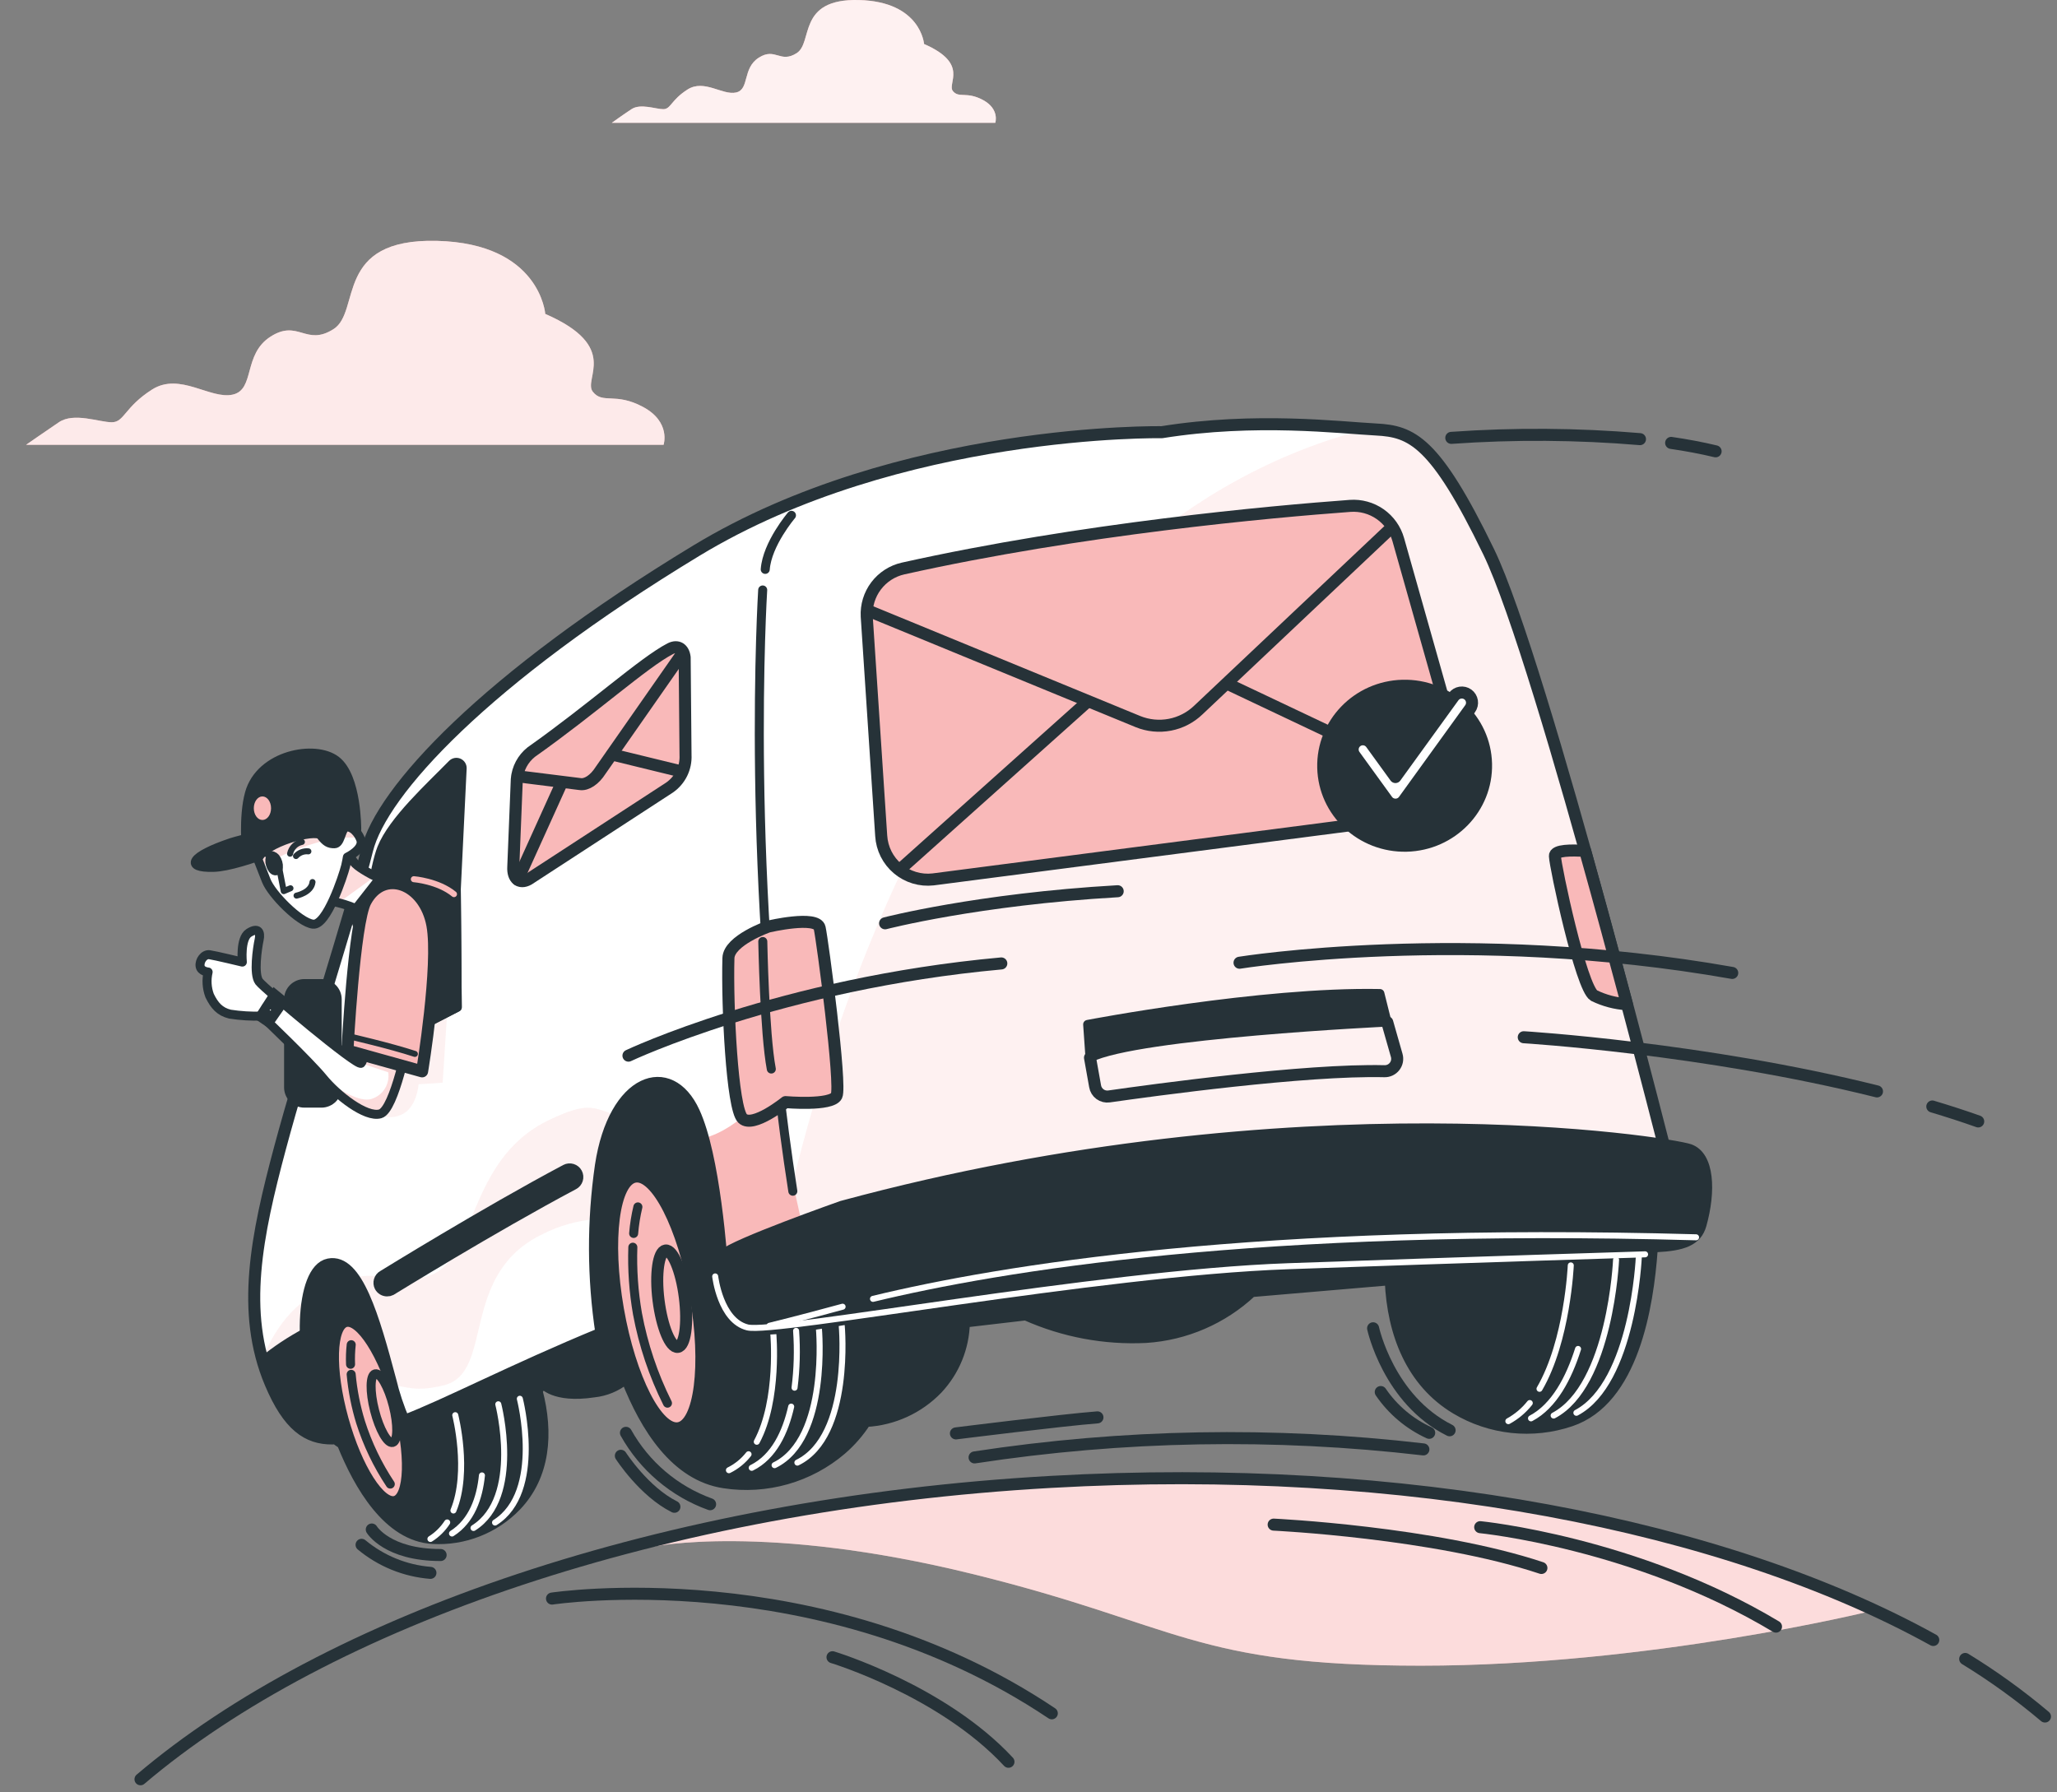<svg width="171" height="149" viewBox="0 0 171 149" fill="none" xmlns="http://www.w3.org/2000/svg">
    <rect x="0" y="0" width="171" height="149" fill="#808080" stroke="none"/>
    <path d="M131.886 88.701V88.675C128.426 87.526 123.118 87.917 122.33 88.387C121.491 88.948 120.771 89.669 120.21 90.507C118.346 93.151 117.011 96.129 116.275 99.279L78.649 102.777C77.262 99.783 75.172 97.1 73.073 95.48C72.474 94.978 71.783 94.597 71.038 94.357C70.711 94.317 70.379 94.329 70.055 94.391C68.69 90.435 66.756 86.619 64.34 86.378C59.252 85.869 50.374 87.573 47.954 92.508C45.533 97.443 44.774 109.763 44.774 109.763L43.078 111.459C41.841 109.05 40.121 106.921 38.024 105.206C37.427 104.701 36.735 104.319 35.989 104.082C35.565 103.964 33.87 104.226 32.093 104.807C32.021 104.739 31.953 104.672 31.877 104.608C30.181 103.188 26.704 102.412 24.763 106.033C22.821 109.653 25.153 116.509 26.314 118.06C26.879 118.853 27.586 119.533 28.4 120.066C29.77 123.458 32.216 127.782 35.981 127.981C37.27 128.051 38.56 127.842 39.761 127.369C40.963 126.897 42.05 126.171 42.947 125.242C45.389 122.699 45.651 119.125 44.731 115.627L45.126 115.05C45.126 115.05 46.003 116.301 49.365 115.796C50.34 115.696 51.264 115.313 52.024 114.694C53.601 118.718 56.149 122.749 60.198 123.352C61.935 123.617 63.71 123.506 65.401 123.024C67.091 122.543 68.659 121.703 69.996 120.562C70.773 119.891 71.451 119.113 72.009 118.251C74.276 118.126 76.412 117.148 77.987 115.512C79.397 114.009 80.203 112.04 80.251 109.98L85.258 109.395C88.401 110.797 91.831 111.439 95.268 111.269C98.56 111.057 101.675 109.708 104.082 107.453L115.491 106.478C115.682 110.9 117.272 114.957 121.003 117.191C122.431 118.044 124.027 118.577 125.681 118.753C127.336 118.929 129.008 118.745 130.584 118.213C135.846 116.449 137.092 108.631 137.431 103.879C137.957 96.247 135.523 89.782 131.886 88.701Z" fill="#263238" stroke="#263238" stroke-width="0.75" stroke-linecap="round" stroke-linejoin="round"/>
    <path d="M62.228 120.897C61.791 121.456 61.233 121.91 60.596 122.224" stroke="white" stroke-width="0.5" stroke-linecap="round" stroke-linejoin="round"/>
    <path d="M64.284 110.849C64.284 110.849 64.789 116.36 62.911 119.858" stroke="white" stroke-width="0.5" stroke-linecap="round" stroke-linejoin="round"/>
    <path d="M65.772 116.937C65.293 119.057 64.339 121.113 62.491 122.025" stroke="white" stroke-width="0.5" stroke-linecap="round" stroke-linejoin="round"/>
    <path d="M68.075 110.429C68.075 110.429 68.923 119.591 64.391 121.804" stroke="white" stroke-width="0.5" stroke-linecap="round" stroke-linejoin="round"/>
    <path d="M69.974 110.217C69.974 110.217 70.822 119.383 66.286 121.592" stroke="white" stroke-width="0.5" stroke-linecap="round" stroke-linejoin="round"/>
    <path d="M127.171 116.64C126.684 117.255 126.078 117.767 125.39 118.145" stroke="white" stroke-width="0.5" stroke-linecap="round" stroke-linejoin="round"/>
    <path d="M130.58 105.197C130.58 105.197 130.308 111.468 127.981 115.457" stroke="white" stroke-width="0.5" stroke-linecap="round" stroke-linejoin="round"/>
    <path d="M131.186 112.142C130.423 114.554 129.202 116.895 127.273 117.912" stroke="white" stroke-width="0.5" stroke-linecap="round" stroke-linejoin="round"/>
    <path d="M134.345 104.731C134.345 104.731 133.891 115.177 129.155 117.679" stroke="white" stroke-width="0.5" stroke-linecap="round" stroke-linejoin="round"/>
    <path d="M136.235 104.502C136.235 104.502 135.782 114.944 131.046 117.45" stroke="white" stroke-width="0.5" stroke-linecap="round" stroke-linejoin="round"/>
    <path d="M37.176 126.565C36.815 127.118 36.34 127.587 35.781 127.939" stroke="white" stroke-width="0.5" stroke-linecap="round" stroke-linejoin="round"/>
    <path d="M37.846 117.649C37.846 117.649 39.042 122.313 37.694 125.573" stroke="white" stroke-width="0.5" stroke-linecap="round" stroke-linejoin="round"/>
    <path d="M40.064 122.656C39.873 124.543 39.216 126.442 37.575 127.485" stroke="white" stroke-width="0.5" stroke-linecap="round" stroke-linejoin="round"/>
    <path d="M41.424 116.742C41.424 116.742 43.417 124.479 39.364 127.027" stroke="white" stroke-width="0.5" stroke-linecap="round" stroke-linejoin="round"/>
    <path d="M43.214 116.284C43.214 116.284 45.211 124.021 41.153 126.574" stroke="white" stroke-width="0.5" stroke-linecap="round" stroke-linejoin="round"/>
    <path d="M57.827 107.707C58.836 113.477 58.205 118.412 56.424 118.73C54.643 119.048 52.375 114.614 51.366 108.843C50.357 103.073 50.989 98.138 52.774 97.82C54.559 97.502 56.818 101.933 57.827 107.707Z" fill="#F9B9B9" stroke="#263238" stroke-linecap="round" stroke-linejoin="round"/>
    <path d="M56.929 107.83C57.209 110.043 56.95 111.896 56.344 111.972C55.737 112.049 55.025 110.319 54.745 108.106C54.466 105.893 54.745 104.036 55.331 103.959C55.916 103.883 56.649 105.617 56.929 107.83Z" fill="#F9B9B9" stroke="#263238" stroke-linecap="round" stroke-linejoin="round"/>
    <path d="M52.676 102.539C52.736 101.796 52.854 101.059 53.028 100.334" stroke="#263238" stroke-width="0.75" stroke-linecap="round" stroke-linejoin="round"/>
    <path d="M55.487 116.649C54.314 114.3 53.475 111.798 52.994 109.217C52.675 107.391 52.546 105.536 52.608 103.684" stroke="#263238" stroke-width="0.75" stroke-linecap="round" stroke-linejoin="round"/>
    <path d="M32.877 124.856C34.158 124.501 34.265 120.849 33.115 116.699C31.965 112.55 29.994 109.474 28.712 109.829C27.43 110.184 27.324 113.836 28.474 117.985C29.624 122.135 31.595 125.211 32.877 124.856Z" fill="#F9B9B9" stroke="#263238" stroke-linecap="round" stroke-linejoin="round"/>
    <path d="M32.695 116.865C33.097 118.442 33.076 119.807 32.644 119.917C32.211 120.028 31.541 118.836 31.139 117.263C30.736 115.69 30.757 114.317 31.19 114.211C31.622 114.105 32.292 115.288 32.695 116.865Z" stroke="#263238" stroke-width="0.75" stroke-linecap="round" stroke-linejoin="round"/>
    <path d="M29.142 113.418C29.119 112.875 29.137 112.33 29.197 111.79" stroke="#263238" stroke-width="0.75" stroke-linecap="round" stroke-linejoin="round"/>
    <path d="M32.445 123.377C31.384 121.782 30.552 120.047 29.973 118.222C29.577 116.929 29.315 115.599 29.193 114.253" stroke="#263238" stroke-width="0.75" stroke-linecap="round" stroke-linejoin="round"/>
    <path d="M123.758 45.88C119.29 36.659 117.361 35.858 114.389 35.705C111.417 35.553 104.4 34.679 96.582 35.93C96.582 35.93 74.774 35.548 57.9 45.77C40.284 56.441 31.712 65.815 30.512 70.674C29.312 75.533 25.216 88.192 23.275 95.45C21.333 102.709 20.01 109.102 22.486 114.978C23.983 118.531 25.577 119.599 27.625 119.583C27.311 119.02 27.035 118.438 26.798 117.84C24.763 112.799 25.009 105.587 27.332 105.121C29.655 104.655 31.042 109.484 32.445 114.749C32.724 115.91 33.101 117.045 33.573 118.141C37.045 116.831 42.607 113.901 50.001 110.857C49.299 106.233 49.284 101.53 49.955 96.9C51.048 89.663 55.674 88.065 57.688 92.47C59.354 96.099 59.973 104.222 60.138 106.961C63.106 105.939 65.591 105.265 67.121 105.172C67.121 105.172 92.423 99.457 111.073 98.999C129.724 98.541 139.055 98.096 139.055 98.096C139.055 98.096 128.227 55.085 123.758 45.88Z" fill="white"/>
    <path d="M64.132 90.371C64.132 90.371 61.568 93.882 58.447 94.632C59.55 98.677 60.003 104.663 60.143 106.927C62.793 106.016 65.044 105.375 66.587 105.189C66.812 103.866 66.948 103.022 66.948 103.022L64.132 90.371Z" fill="#F9B9B9"/>
    <path opacity="0.2" d="M32.555 115.131C33.734 115.25 34.518 115.758 36.914 115.161C41.153 114.105 38.105 105.922 45.139 102.581C46.504 101.893 47.99 101.475 49.514 101.352C49.577 99.855 49.719 98.362 49.938 96.879C50.124 95.423 50.554 94.008 51.21 92.695C49.289 92.105 48.941 91.541 45.668 93.097C38.631 96.438 39.686 105.057 35.468 106.113C32.102 106.961 31.915 105.609 29.358 106.236C30.554 107.932 31.478 111.235 32.411 114.715C32.483 114.872 32.517 114.987 32.555 115.131Z" fill="#F9B9B9"/>
    <g style="mix-blend-mode:multiply">
        <path opacity="0.2" d="M25.632 107.885C23.661 109.242 22.486 111.277 21.817 112.994C21.998 113.672 22.222 114.337 22.486 114.987C23.983 118.54 25.577 119.608 27.625 119.591C27.311 119.029 27.035 118.447 26.798 117.848C25.505 114.639 25.157 110.556 25.632 107.885Z" fill="#F9B9B9"/>
    </g>
    <g style="mix-blend-mode:multiply" opacity="0.2">
        <path d="M114.389 35.705L113.622 35.659C82.702 43.57 70.123 80.836 65.794 98.796C66.027 100.58 66.282 102.331 66.557 104.036C67.083 103.934 66.718 105.172 67.121 105.151C67.121 105.151 92.423 99.436 111.073 98.978C129.724 98.52 139.055 98.075 139.055 98.075C139.055 98.075 128.227 55.085 123.759 45.88C119.29 36.676 117.361 35.841 114.389 35.705Z" fill="#F9B9B9"/>
    </g>
    <path d="M123.758 45.88C119.29 36.659 117.361 35.858 114.389 35.705C111.417 35.553 104.4 34.679 96.582 35.93C96.582 35.93 74.774 35.548 57.9 45.77C40.284 56.441 31.712 65.815 30.512 70.674C29.312 75.533 25.216 88.192 23.275 95.45C21.333 102.709 20.01 109.102 22.486 114.978C23.983 118.531 25.577 119.599 27.625 119.583C27.311 119.02 27.035 118.438 26.798 117.84C24.763 112.799 25.009 105.587 27.332 105.121C29.655 104.655 31.042 109.484 32.445 114.749C32.724 115.91 33.101 117.045 33.573 118.141C37.045 116.831 42.607 113.901 50.001 110.857C49.299 106.233 49.284 101.53 49.955 96.9C51.048 89.663 55.674 88.065 57.688 92.47C59.354 96.099 59.973 104.222 60.138 106.961C63.106 105.939 65.591 105.265 67.121 105.172C67.121 105.172 92.423 99.457 111.073 98.999C129.724 98.541 139.055 98.096 139.055 98.096C139.055 98.096 128.227 55.085 123.758 45.88Z" stroke="#263238" stroke-linecap="round" stroke-linejoin="round"/>
    <path opacity="0.2" d="M31.207 92.415C31.498 92.657 31.852 92.811 32.228 92.858C32.603 92.905 32.985 92.844 33.327 92.682C34.662 92.148 34.798 90.138 34.798 90.138L36.799 90.007L37.202 83.728L32.792 85.462C32.792 85.462 31.61 91.614 31.207 92.415Z" fill="#F9B9B9"/>
    <path d="M25.424 110.777C24.158 111.45 22.96 112.245 21.849 113.151C22.025 113.772 22.238 114.382 22.485 114.978C23.982 118.531 25.576 119.599 27.624 119.582C27.311 119.02 27.035 118.438 26.797 117.84C25.928 115.585 25.463 113.194 25.424 110.777V110.777Z" fill="#263238" stroke="#263238" stroke-width="0.75" stroke-linecap="round" stroke-linejoin="round"/>
    <path d="M32.177 107.275C32.063 107.274 31.95 107.243 31.852 107.184C31.753 107.125 31.672 107.041 31.618 106.94C31.541 106.793 31.524 106.622 31.572 106.464C31.619 106.305 31.727 106.172 31.872 106.092C31.974 106.037 40.224 100.924 47.059 97.29C47.132 97.251 47.213 97.227 47.296 97.219C47.379 97.211 47.463 97.219 47.543 97.244C47.623 97.268 47.697 97.308 47.762 97.361C47.827 97.414 47.88 97.48 47.919 97.553C47.958 97.627 47.983 97.708 47.991 97.791C47.999 97.874 47.99 97.958 47.966 98.038C47.941 98.118 47.902 98.192 47.849 98.257C47.795 98.321 47.73 98.375 47.656 98.414C40.826 102.043 32.58 107.152 32.478 107.207C32.386 107.255 32.282 107.279 32.177 107.275V107.275Z" fill="#263238" stroke="#263238" stroke-miterlimit="10"/>
    <path d="M42.963 64.777L42.67 72.056C42.607 73.048 43.184 73.527 43.942 73.099L55.665 65.468C56.096 65.167 56.444 64.762 56.675 64.29C56.906 63.819 57.014 63.296 56.988 62.771L56.916 54.652C56.831 53.915 56.331 53.614 55.716 53.931C53.511 55.072 49.255 58.93 44.167 62.521C43.822 62.794 43.538 63.136 43.33 63.523C43.123 63.912 42.998 64.338 42.963 64.777V64.777Z" fill="#F9B9B9" stroke="#263238" stroke-linecap="round" stroke-linejoin="round"/>
    <path d="M50.883 62.725L56.611 64.124" stroke="#263238" stroke-linecap="round" stroke-linejoin="round"/>
    <path d="M43.048 73.133L46.584 65.323" stroke="#263238" stroke-linecap="round" stroke-linejoin="round"/>
    <path d="M43.031 64.535L48.229 65.184C48.767 65.264 49.437 64.819 49.925 64.047L56.708 54.334" stroke="#263238" stroke-linecap="round" stroke-linejoin="round"/>
    <path d="M72.052 51.252L73.255 69.483C73.287 70.009 73.425 70.523 73.661 70.994C73.898 71.465 74.228 71.883 74.632 72.222C75.035 72.562 75.504 72.815 76.008 72.967C76.513 73.12 77.043 73.167 77.567 73.108L118.064 67.85C118.622 67.786 119.16 67.601 119.639 67.309C120.119 67.017 120.529 66.624 120.842 66.157C121.155 65.691 121.363 65.162 121.451 64.608C121.54 64.053 121.507 63.486 121.354 62.945L116.241 44.867C115.999 44.008 115.468 43.259 114.737 42.747C114.006 42.234 113.121 41.991 112.231 42.056C105.668 42.54 89.926 43.951 75.066 47.263C74.174 47.465 73.382 47.977 72.83 48.707C72.278 49.437 72.003 50.338 72.052 51.252V51.252Z" fill="#F9B9B9" stroke="#263238" stroke-linecap="round" stroke-linejoin="round"/>
    <path d="M102.153 56.904L120.642 65.663" stroke="#263238" stroke-linecap="round" stroke-linejoin="round"/>
    <path d="M74.79 72.306L90.405 58.332" stroke="#263238" stroke-linecap="round" stroke-linejoin="round"/>
    <path d="M72.187 50.773L94.594 59.986C95.435 60.329 96.358 60.421 97.251 60.251C98.143 60.08 98.967 59.653 99.622 59.023L115.593 43.943" stroke="#263238" stroke-linecap="round" stroke-linejoin="round"/>
    <path d="M116.935 70.431C120.741 70.337 123.752 67.229 123.66 63.488C123.568 59.748 120.408 56.791 116.602 56.885C112.796 56.979 109.785 60.087 109.877 63.827C109.969 67.568 113.129 70.524 116.935 70.431Z" fill="#263238" stroke="#263238" stroke-width="0.75" stroke-linecap="round" stroke-linejoin="round"/>
    <path d="M116.025 66.892H116.004C115.87 66.892 115.738 66.861 115.619 66.801C115.499 66.74 115.396 66.653 115.317 66.544L112.608 62.805C112.476 62.623 112.422 62.396 112.457 62.174C112.492 61.951 112.614 61.752 112.797 61.62C112.979 61.488 113.206 61.434 113.428 61.469C113.65 61.504 113.85 61.627 113.982 61.809L116.004 64.599L120.837 57.921C120.969 57.739 121.168 57.617 121.391 57.581C121.613 57.546 121.84 57.6 122.022 57.732C122.204 57.864 122.327 58.064 122.362 58.286C122.397 58.508 122.343 58.735 122.211 58.917L116.699 66.549C116.621 66.654 116.52 66.74 116.403 66.8C116.286 66.859 116.156 66.891 116.025 66.892Z" fill="white" stroke="#263238" stroke-linecap="round" stroke-linejoin="round"/>
    <path d="M90.418 85.165C90.418 85.165 104.833 82.401 114.711 82.596L115.304 84.97C115.304 84.97 94.564 85.954 90.613 87.938L90.418 85.165Z" fill="#263238" stroke="#263238" stroke-width="0.75" stroke-linecap="round" stroke-linejoin="round"/>
    <path d="M90.613 87.929L91.037 90.303C91.081 90.568 91.226 90.805 91.443 90.963C91.659 91.122 91.929 91.189 92.194 91.151C95.811 90.634 108.504 88.892 115.088 89.053C115.251 89.058 115.412 89.024 115.558 88.955C115.705 88.886 115.834 88.783 115.933 88.655C116.033 88.527 116.101 88.377 116.132 88.218C116.162 88.059 116.155 87.894 116.11 87.739L115.322 84.978" stroke="#263238" stroke-linecap="round" stroke-linejoin="round"/>
    <path d="M38.012 83.736L37.931 73.943L38.419 63.873C38.422 63.777 38.397 63.682 38.346 63.6C38.294 63.519 38.219 63.455 38.131 63.416C38.043 63.378 37.945 63.367 37.85 63.385C37.755 63.403 37.668 63.449 37.6 63.517C35.777 65.383 32.657 68.206 31.733 70.521C30.533 73.519 29.113 88.273 29.113 88.273L38.012 83.736Z" fill="#263238" stroke="#263238" stroke-width="0.75" stroke-linecap="round" stroke-linejoin="round"/>
    <path d="M26.721 81.769H25.301C24.577 81.769 23.991 82.356 23.991 83.079V90.397C23.991 91.12 24.577 91.707 25.301 91.707H26.721C27.445 91.707 28.031 91.12 28.031 90.397V83.079C28.031 82.356 27.445 81.769 26.721 81.769Z" fill="#263238" stroke="#263238" stroke-width="0.75" stroke-linecap="round" stroke-linejoin="round"/>
    <path d="M27.615 74.935C28.288 75.064 28.944 75.264 29.574 75.533C30.096 75.79 30.571 76.134 30.977 76.55L33.097 73.748C33.097 73.748 29.99 72.446 29.4 71.653L28.815 70.856L27.615 74.935Z" fill="white"/>
    <g style="mix-blend-mode:multiply" opacity="0.5">
        <path d="M29.396 71.653L28.849 70.894L28.785 70.937L27.615 74.922C27.615 74.922 27.84 74.964 28.158 75.041L31.189 72.845C30.527 72.555 29.92 72.152 29.396 71.653V71.653Z" fill="#F9B9B9"/>
    </g>
    <path d="M27.615 74.935C28.288 75.064 28.944 75.264 29.574 75.533C30.096 75.79 30.571 76.134 30.977 76.55L33.097 73.748C33.097 73.748 29.99 72.446 29.4 71.653L28.815 70.856L27.615 74.935Z" stroke="#263238" stroke-width="0.75" stroke-linecap="round" stroke-linejoin="round"/>
    <path d="M32.093 72.556L29.503 75.859L29.855 76.983L33.802 72.883L32.093 72.556Z" fill="#F9B9B9" stroke="#263238" stroke-linecap="round" stroke-linejoin="round"/>
    <path d="M27.946 63.225C26.195 61.868 21.634 62.733 20.739 65.947C20.188 67.927 20.493 70.894 20.493 70.894L25.691 69.792L26.115 70.432C26.963 71.704 28.799 70.856 29.273 70.432C29.532 70.207 29.515 69.546 29.447 68.999L29.655 68.953C29.655 68.953 29.693 64.586 27.946 63.225Z" fill="#263238" stroke="#263238" stroke-width="0.75" stroke-linecap="round" stroke-linejoin="round"/>
    <path d="M26.005 69.402C23.724 69.148 21.414 69.367 19.221 70.046C15.83 71.183 15.308 72.166 17.738 72.107C20.167 72.048 26.005 69.402 26.005 69.402Z" fill="#263238" stroke="#263238" stroke-width="0.75" stroke-linecap="round" stroke-linejoin="round"/>
    <path d="M21.816 68.168C22.212 68.168 22.533 67.73 22.533 67.189C22.533 66.648 22.212 66.21 21.816 66.21C21.42 66.21 21.1 66.648 21.1 67.189C21.1 67.73 21.42 68.168 21.816 68.168Z" fill="#F9B9B9"/>
    <path d="M37.931 73.943C37.931 73.943 33.289 72.764 31.86 73.849C30.431 74.935 30.067 76.728 30.524 78.903C30.982 81.078 32.097 86.797 32.097 86.797L38.012 83.736L37.931 73.943Z" fill="#263238" stroke="#263238" stroke-width="0.75" stroke-linecap="round" stroke-linejoin="round"/>
    <path d="M30.562 85.886C30.562 85.886 30.312 88.082 30.02 88.391C29.727 88.701 22.011 82.219 21.54 81.608C21.07 80.998 21.392 78.818 21.54 78.136C21.689 77.453 21.439 77.08 20.692 77.551C19.946 78.021 20.145 79.98 20.145 79.98C20.145 79.98 17.869 79.433 17.415 79.369C16.962 79.306 16.567 79.87 16.635 80.319C16.703 80.769 17.301 80.807 17.301 80.807C17.148 81.457 17.191 82.139 17.424 82.765C17.822 83.588 18.272 84.105 19.119 84.309C19.994 84.445 20.88 84.499 21.765 84.47C21.765 84.47 25.708 88.226 26.853 89.629C27.997 91.033 30.41 92.941 31.61 92.597C32.809 92.254 33.954 86.263 33.954 86.263L30.562 85.886Z" fill="white"/>
    <g style="mix-blend-mode:multiply" opacity="0.5">
        <path d="M30.019 88.391L32.275 89.142C32.346 89.615 32.246 90.098 31.993 90.504C31.739 90.91 31.349 91.212 30.893 91.355C29.896 91.686 28.107 90.554 26.835 89.6L26.873 89.646C28.039 91.054 30.431 92.957 31.63 92.614C32.83 92.271 33.975 86.28 33.975 86.28L30.562 85.856C30.562 85.856 30.312 88.082 30.019 88.391Z" fill="#F9B9B9"/>
    </g>
    <path d="M30.562 85.886C30.562 85.886 30.312 88.082 30.02 88.391C29.727 88.701 22.011 82.219 21.54 81.608C21.07 80.998 21.392 78.818 21.54 78.136C21.689 77.453 21.439 77.08 20.692 77.551C19.946 78.021 20.145 79.98 20.145 79.98C20.145 79.98 17.869 79.433 17.415 79.369C16.962 79.306 16.567 79.87 16.635 80.319C16.703 80.769 17.301 80.807 17.301 80.807C17.148 81.457 17.191 82.139 17.424 82.765C17.822 83.588 18.272 84.105 19.119 84.309C19.994 84.445 20.88 84.499 21.765 84.47C21.765 84.47 25.708 88.226 26.853 89.629C27.997 91.033 30.41 92.941 31.61 92.597C32.809 92.254 33.954 86.263 33.954 86.263L30.562 85.886Z" stroke="#263238" stroke-width="0.75" stroke-linecap="round" stroke-linejoin="round"/>
    <path d="M22.851 82.799L21.765 84.487L22.32 84.864L23.431 83.274L22.851 82.799Z" fill="#263238" stroke="#263238" stroke-miterlimit="10"/>
    <path d="M22.478 84.389C22.712 84.389 22.902 84.199 22.902 83.965C22.902 83.731 22.712 83.541 22.478 83.541C22.244 83.541 22.054 83.731 22.054 83.965C22.054 84.199 22.244 84.389 22.478 84.389Z" fill="white" stroke="#263238" stroke-width="0.75" stroke-linecap="round" stroke-linejoin="round"/>
    <path d="M21.439 71.437C21.439 71.437 21.697 72.077 22.13 73.201C22.562 74.324 24.886 76.694 26.022 76.83C27.158 76.966 28.519 72.836 28.735 71.984C28.807 71.704 28.879 71.255 28.879 71.255C28.879 71.255 30.308 70.581 29.977 69.767C29.647 68.953 28.977 68.579 28.659 68.83C28.341 69.08 28.286 70.135 27.811 70.144C27.336 70.153 27.078 70.004 26.658 69.444C26.238 68.885 21.888 70.046 21.439 71.437Z" fill="white"/>
    <path opacity="0.5" d="M26.649 69.444C26.225 68.889 21.888 70.051 21.439 71.437L21.685 72.064C23.343 71.065 25.144 70.325 27.027 69.873C26.886 69.744 26.759 69.6 26.649 69.444V69.444Z" fill="#F9B9B9"/>
    <g style="mix-blend-mode:multiply">
        <path opacity="0.5" d="M29.922 69.652C29.575 68.923 28.96 68.592 28.651 68.83C28.457 69.083 28.313 69.371 28.227 69.678C28.79 69.615 29.358 69.606 29.922 69.652V69.652Z" fill="#F9B9B9"/>
    </g>
    <path d="M21.439 71.437C21.439 71.437 21.697 72.077 22.13 73.201C22.562 74.324 24.886 76.694 26.022 76.83C27.158 76.966 28.519 72.836 28.735 71.984C28.807 71.704 28.879 71.255 28.879 71.255C28.879 71.255 30.308 70.581 29.977 69.767C29.647 68.953 28.977 68.579 28.659 68.83C28.341 69.08 28.286 70.135 27.811 70.144C27.336 70.153 27.078 70.004 26.658 69.444C26.238 68.885 21.888 70.046 21.439 71.437Z" stroke="#263238" stroke-width="0.75" stroke-linecap="round" stroke-linejoin="round"/>
    <path d="M22.977 71.742C23.054 72.001 23.028 72.238 22.927 72.268C22.825 72.298 22.676 72.111 22.6 71.844C22.524 71.577 22.549 71.348 22.651 71.318C22.753 71.289 22.901 71.492 22.977 71.742Z" fill="#263238" stroke="#263238" stroke-miterlimit="10"/>
    <path d="M22.189 71.022C22.783 70.852 23.037 71.297 23.109 71.708L23.219 72.196L23.588 74.083L24.148 73.845" stroke="#263238" stroke-width="0.5" stroke-linecap="round" stroke-linejoin="round"/>
    <path d="M24.606 71.166C24.735 71.024 24.895 70.915 25.074 70.847C25.253 70.78 25.446 70.755 25.636 70.776" stroke="#263238" stroke-width="0.5" stroke-linecap="round" stroke-linejoin="round"/>
    <path d="M25.097 69.991C24.856 70.042 24.635 70.161 24.46 70.335C24.285 70.509 24.165 70.73 24.114 70.971" stroke="#263238" stroke-width="0.5" stroke-linecap="round" stroke-linejoin="round"/>
    <path d="M24.652 74.456C24.652 74.456 25.881 74.21 25.979 73.328" stroke="#263238" stroke-width="0.5" stroke-linecap="round" stroke-linejoin="round"/>
    <path d="M35.09 89.066L28.883 87.336C28.883 87.336 29.43 76.737 30.388 74.943C31.881 72.158 35.302 73.413 35.946 76.915C36.548 80.222 35.09 89.066 35.09 89.066Z" fill="#F9B9B9" stroke="#263238" stroke-linecap="round" stroke-linejoin="round"/>
    <path d="M29.032 86.157C29.032 86.157 32.424 86.937 34.488 87.615" stroke="#263238" stroke-width="0.5" stroke-linecap="round" stroke-linejoin="round"/>
    <path d="M34.403 73.091C34.403 73.091 36.421 73.247 37.74 74.333" stroke="#F9B9B9" stroke-width="0.5" stroke-linecap="round" stroke-linejoin="round"/>
    <path d="M69.966 100.203C69.966 100.203 60.926 103.391 60.1 104.26C59.273 105.13 59.358 108.521 61.308 110.17C63.258 111.82 77.16 108.08 87.098 106.991C97.036 105.901 118.853 104.299 127.756 103.866C136.659 103.434 140.708 104.608 141.488 101.831C142.268 99.054 142.171 96.086 140.475 95.484C138.779 94.882 107.881 89.935 69.966 100.203Z" fill="#263238" stroke="#263238" stroke-width="0.75" stroke-linecap="round" stroke-linejoin="round"/>
    <path d="M59.455 106.113C59.455 106.113 59.879 109.789 62.139 110.353C64.399 110.917 91.253 105.829 107.079 105.265C122.906 104.701 136.757 104.277 136.757 104.277" stroke="white" stroke-width="0.5" stroke-linecap="round" stroke-linejoin="round"/>
    <path d="M72.573 107.979C83.07 105.435 104.663 101.84 140.996 102.861" stroke="white" stroke-width="0.5" stroke-linecap="round" stroke-linejoin="round"/>
    <path d="M63.967 110.217C63.967 110.217 66.379 109.632 70.046 108.631" stroke="white" stroke-width="0.5" stroke-linecap="round" stroke-linejoin="round"/>
    <path d="M66.18 110.637C66.294 112.213 66.251 113.796 66.052 115.364" stroke="white" stroke-width="0.5" stroke-linecap="round" stroke-linejoin="round"/>
    <path d="M65.794 42.841C65.794 42.841 63.772 45.211 63.615 47.335" stroke="#263238" stroke-width="0.75" stroke-linecap="round" stroke-linejoin="round"/>
    <path d="M63.403 49.047C63.403 49.047 61.881 73.26 65.908 99.029" stroke="#263238" stroke-width="0.75" stroke-linecap="round" stroke-linejoin="round"/>
    <path d="M63.882 77.025C63.882 77.025 60.596 78.17 60.554 79.653C60.444 83.643 60.863 92.156 61.732 92.983C62.602 93.81 65.302 91.622 65.302 91.622C65.302 91.622 69.118 91.953 69.542 91.096C69.966 90.24 68.376 78.187 68.138 77.135C67.901 76.084 63.882 77.025 63.882 77.025Z" fill="#F9B9B9" stroke="#263238" stroke-linecap="round" stroke-linejoin="round"/>
    <path d="M132.514 82.765C133.369 83.183 134.298 83.428 135.248 83.486C134.197 79.535 133.005 75.134 131.776 70.742C130.665 70.665 129.232 70.665 129.262 71.166C129.283 72.022 131.441 82.146 132.514 82.765Z" fill="#F9B9B9" stroke="#263238" stroke-linecap="round" stroke-linejoin="round"/>
    <path d="M63.411 78.271C63.411 78.271 63.555 85.903 64.119 88.871" stroke="#263238" stroke-width="0.75" stroke-linecap="round" stroke-linejoin="round"/>
    <path d="M103.043 80.035C103.043 80.035 121.96 76.987 144.002 80.883" stroke="#263238" stroke-linecap="round" stroke-linejoin="round"/>
    <path d="M160.635 91.987C161.937 92.377 163.217 92.788 164.451 93.229" stroke="#263238" stroke-linecap="round" stroke-linejoin="round"/>
    <path d="M126.671 86.229C126.671 86.229 141.671 87.141 156.035 90.732" stroke="#263238" stroke-linecap="round" stroke-linejoin="round"/>
    <path d="M81.018 121.16C93.369 119.272 105.917 119.048 118.327 120.494" stroke="#263238" stroke-linecap="round" stroke-linejoin="round"/>
    <path d="M79.467 119.163C79.467 119.163 88.345 118.052 91.232 117.831" stroke="#263238" stroke-linecap="round" stroke-linejoin="round"/>
    <path d="M138.923 36.82C140.195 37.003 141.467 37.244 142.62 37.52" stroke="#263238" stroke-linecap="round" stroke-linejoin="round"/>
    <path d="M120.647 36.401C125.87 36.032 131.115 36.067 136.333 36.507" stroke="#263238" stroke-linecap="round" stroke-linejoin="round"/>
    <path d="M52.244 87.76C52.244 87.76 64.912 81.761 83.24 80.094" stroke="#263238" stroke-linecap="round" stroke-linejoin="round"/>
    <path d="M73.578 76.758C73.578 76.758 81.247 74.761 92.915 74.091" stroke="#263238" stroke-linecap="round" stroke-linejoin="round"/>
    <path d="M52.036 119.116C53.576 121.874 56.06 123.982 59.032 125.052" stroke="#263238" stroke-linecap="round" stroke-linejoin="round"/>
    <path d="M51.612 121.024C51.612 121.024 53.52 123.992 56.064 125.264" stroke="#263238" stroke-linecap="round" stroke-linejoin="round"/>
    <path d="M114.147 110.425C114.147 110.425 115.419 116.36 120.507 118.904" stroke="#263238" stroke-linecap="round" stroke-linejoin="round"/>
    <path d="M114.783 115.724C115.791 117.201 117.184 118.374 118.81 119.116" stroke="#263238" stroke-linecap="round" stroke-linejoin="round"/>
    <path d="M30.906 127.154C30.906 127.154 32.178 129.274 36.629 129.274" stroke="#263238" stroke-linecap="round" stroke-linejoin="round"/>
    <path d="M30.058 128.426C31.68 129.775 33.679 130.59 35.782 130.758" stroke="#263238" stroke-linecap="round" stroke-linejoin="round"/>
    <path d="M87.37 123.195C76.11 123.807 64.933 125.479 53.987 128.189L54.25 128.583C54.25 128.583 63.577 126.603 80.815 130.843C98.054 135.083 99.19 138.474 118.124 138.474C137.058 138.474 155.433 133.955 155.433 133.955L153.135 132.683C136.134 125.488 112.833 121.77 87.37 123.195Z" fill="#F9B9B9"/>
    <path opacity="0.5" d="M87.37 123.195C76.11 123.807 64.933 125.479 53.987 128.189L54.25 128.583C54.25 128.583 63.577 126.603 80.815 130.843C98.054 135.083 99.19 138.474 118.124 138.474C137.058 138.474 155.433 133.955 155.433 133.955L153.135 132.683C136.134 125.488 112.833 121.77 87.37 123.195Z" fill="white"/>
    <path d="M45.888 132.895C45.888 132.895 68.146 129.503 87.437 142.434" stroke="#263238" stroke-linecap="round" stroke-linejoin="round"/>
    <path d="M69.207 137.771C69.207 137.771 78.322 140.526 83.834 146.462" stroke="#263238" stroke-linecap="round" stroke-linejoin="round"/>
    <path d="M123.05 126.959C123.05 126.959 135.981 128.231 147.64 135.227" stroke="#263238" stroke-linecap="round" stroke-linejoin="round"/>
    <path d="M163.369 137.915C165.698 139.34 167.915 140.94 170 142.701" stroke="#263238" stroke-linecap="round" stroke-linejoin="round"/>
    <path d="M11.679 147.916C27.132 134.773 55.055 125.022 87.369 123.195C116.864 121.52 143.468 126.803 160.715 136.338" stroke="#263238" stroke-linecap="round" stroke-linejoin="round"/>
    <path d="M105.88 126.747C105.88 126.747 119.235 127.383 128.138 130.351" stroke="#263238" stroke-linecap="round" stroke-linejoin="round"/>
    <path d="M45.329 26.098C45.329 26.098 44.905 20.235 36.32 20.023C27.734 19.811 30.032 25.89 27.73 27.357C25.428 28.824 24.796 26.509 22.49 27.985C20.184 29.46 21.218 32.386 19.348 32.805C17.479 33.225 14.948 30.919 12.646 32.381C10.343 33.844 10.339 35.103 9.292 35.103C8.245 35.103 6.15 34.255 4.895 35.103C3.64 35.951 2.169 36.977 2.169 36.977H55.165C55.165 36.977 55.792 35.09 53.469 33.836C51.146 32.581 50.115 33.624 49.28 32.564C48.445 31.504 51.612 28.824 45.329 26.098Z" fill="#F9B9B9"/>
    <path d="M76.817 3.658C76.817 3.658 76.562 0.13 71.398 0.003C66.235 -0.124 67.617 3.535 66.23 4.417C64.844 5.299 64.467 3.912 63.08 4.794C61.694 5.676 62.326 7.44 61.189 7.69C60.053 7.94 58.544 6.558 57.157 7.44C55.771 8.321 55.771 9.076 55.139 9.076C54.508 9.076 53.249 8.576 52.494 9.076C51.739 9.576 50.857 10.212 50.857 10.212H82.74C82.74 10.212 83.117 9.076 81.731 8.321C80.344 7.567 79.717 8.194 79.212 7.567C78.708 6.939 80.599 5.299 76.817 3.658Z" fill="#F9B9B9"/>
    <path opacity="0.7" d="M45.329 26.098C45.329 26.098 44.905 20.235 36.32 20.023C27.734 19.811 30.032 25.89 27.73 27.357C25.428 28.824 24.796 26.509 22.49 27.985C20.184 29.46 21.218 32.386 19.348 32.805C17.479 33.225 14.948 30.919 12.646 32.381C10.343 33.844 10.339 35.103 9.292 35.103C8.245 35.103 6.15 34.255 4.895 35.103C3.64 35.951 2.169 36.977 2.169 36.977H55.165C55.165 36.977 55.792 35.09 53.469 33.836C51.146 32.581 50.115 33.624 49.28 32.564C48.445 31.504 51.612 28.824 45.329 26.098Z" fill="white"/>
    <path opacity="0.8" d="M76.817 3.658C76.817 3.658 76.562 0.13 71.398 0.003C66.235 -0.124 67.617 3.535 66.23 4.417C64.844 5.299 64.467 3.912 63.08 4.794C61.694 5.676 62.326 7.44 61.189 7.69C60.053 7.94 58.544 6.558 57.157 7.44C55.771 8.321 55.771 9.076 55.139 9.076C54.508 9.076 53.249 8.576 52.494 9.076C51.739 9.576 50.857 10.212 50.857 10.212H82.74C82.74 10.212 83.117 9.076 81.731 8.321C80.344 7.567 79.717 8.194 79.212 7.567C78.708 6.939 80.599 5.299 76.817 3.658Z" fill="white"/>
</svg>
